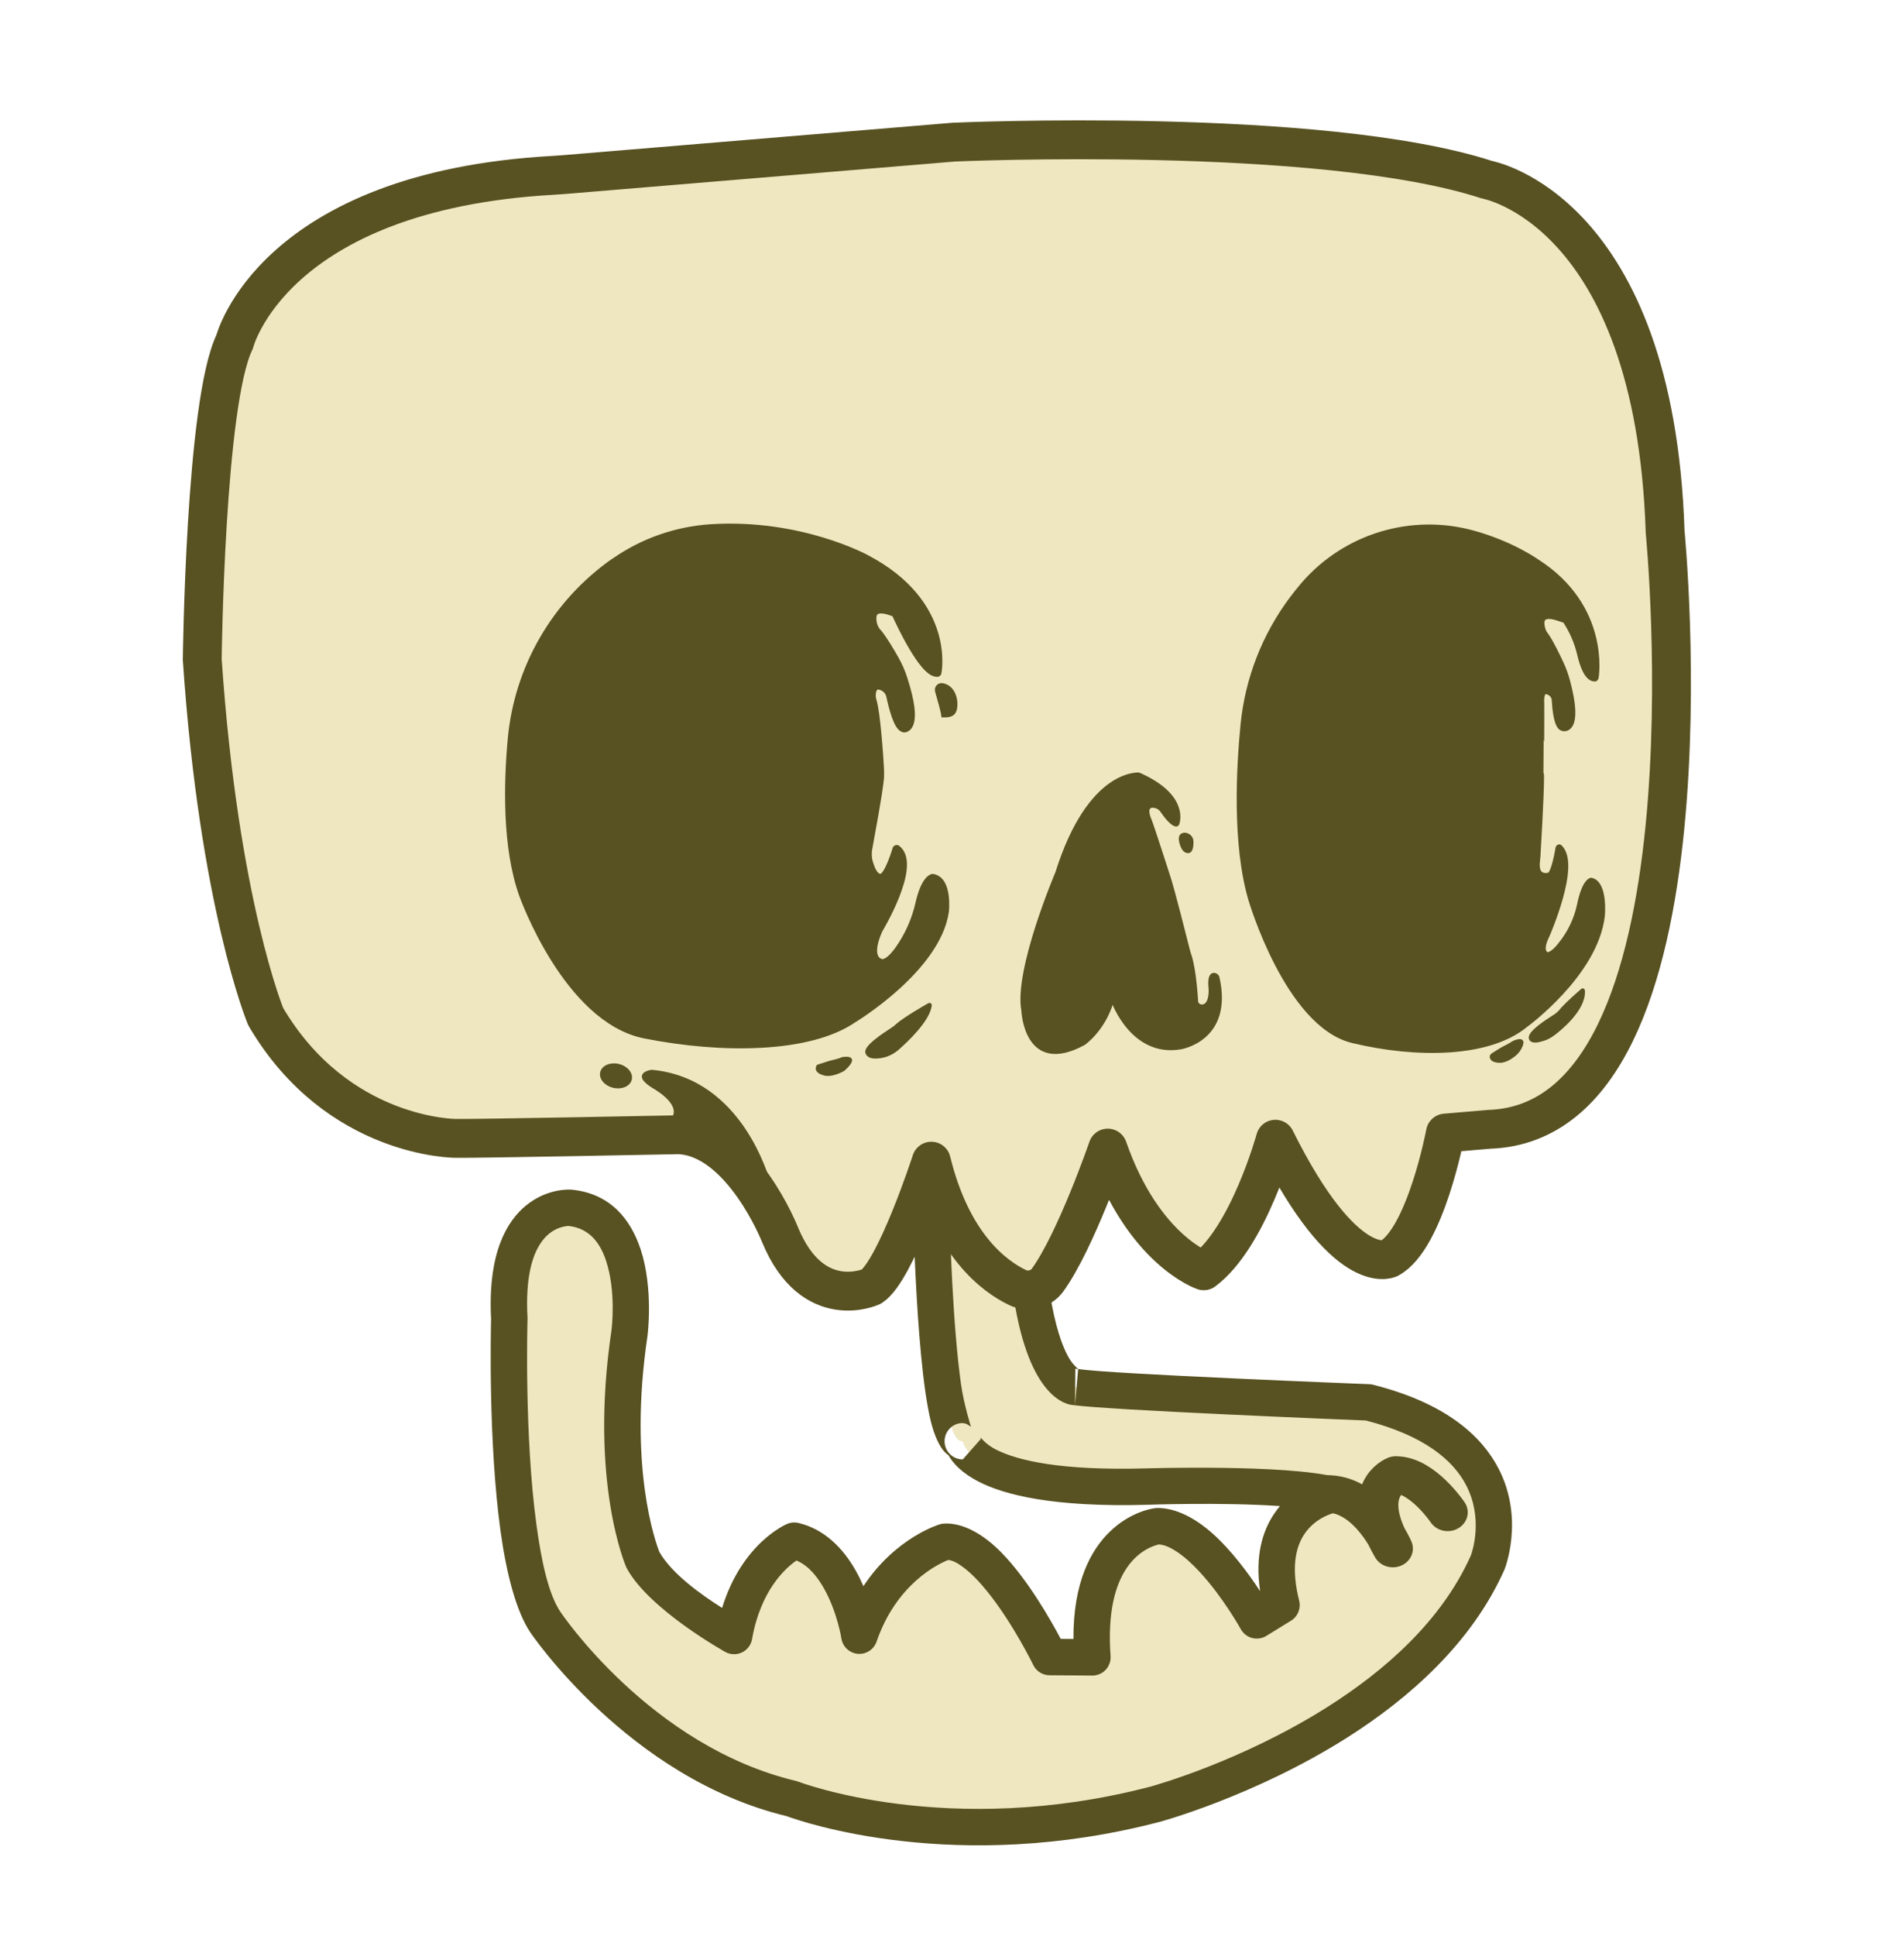
<svg width="100%" height="100%" viewBox="0 0 784 797" version="1.1" xmlns="http://www.w3.org/2000/svg" xmlns:xlink="http://www.w3.org/1999/xlink" xml:space="preserve" xmlns:serif="http://www.serif.com/" style="fill-rule:evenodd;clip-rule:evenodd;stroke-linecap:round;stroke-linejoin:round;stroke-miterlimit:1.5;">
    <g transform="matrix(1,0,0,1,-4471.26,-452.067)">
        <g id="Artboard2" transform="matrix(0.713,0,0,0.62,3590.25,452.067)">
            <rect x="1235.34" y="0" width="1099.13" height="1284.2" style="fill:none;"/>
            <g transform="matrix(1.402,0,0,1.612,-3432.64,-588.542)">
                <path d="M3713.05,851.392C3713.05,851.392 3714.42,961.016 3726.31,958.638C3726.31,958.638 3728.39,979.385 3801.98,977.324C3801.98,977.324 3858.02,975.462 3878.32,980.694C3878.32,980.694 3847.64,986.474 3857.6,1026.16L3847.41,1032.43C3847.41,1032.43 3825.95,993.636 3806.61,993.636C3806.61,993.636 3776.04,996.853 3779.71,1047.65C3779.71,1047.65 3775.55,1047.62 3762.08,1047.52C3762.08,1047.52 3738.45,998.781 3718.98,1000.05C3718.98,1000.05 3694.45,1007.49 3683.72,1038.72C3683.72,1038.72 3678.47,1004.68 3656.91,999.603C3656.91,999.603 3637.51,1008.1 3632.12,1038.86C3632.12,1038.86 3603.07,1023.15 3594.54,1007.45C3594.54,1007.45 3580.07,974.049 3589.04,914.051C3589.04,914.051 3595.39,865.694 3564.64,862.523C3564.64,862.523 3536.9,860.313 3539.53,908.261C3539.53,908.261 3536.6,1006.65 3554.36,1033.13C3554.36,1033.13 3593.08,1090.94 3655.96,1105.87C3655.96,1105.87 3719.7,1130.58 3805.44,1108.17C3805.44,1108.17 3910.87,1079.76 3942.54,1008.57C3942.54,1008.57 3961.96,959.931 3893.46,942.645C3893.46,942.645 3784.45,938.339 3772.55,936.278C3772.55,936.278 3760.45,936.134 3754.67,897.971L3756.33,846.997L3713.05,851.392Z" style="fill:rgb(239,231,192);"/>
                <path d="M3848.8,1020.4C3844.22,1013.42 3837,1003.52 3828.91,996.387C3821.84,990.159 3814,986.136 3806.61,986.136C3806.35,986.136 3806.08,986.149 3805.82,986.177C3805.82,986.177 3795.8,987.005 3786.49,996.28C3779.17,1003.57 3771.77,1016.57 3771.9,1040.09C3771.9,1040.09 3766.67,1040.05 3766.67,1040.05C3762.55,1032.29 3752.98,1015.45 3742.23,1004.49C3734.61,996.72 3726.12,992.069 3718.49,992.566C3717.92,992.603 3717.36,992.706 3716.81,992.872C3716.81,992.872 3698.78,998.081 3685.39,1018.33C3684.46,1016.19 3683.4,1014 3682.19,1011.87C3677.08,1002.83 3669.36,994.826 3658.63,992.302C3657.05,991.93 3655.39,992.082 3653.9,992.733C3653.9,992.733 3635.49,1000.27 3627.18,1027.29C3618.75,1022 3606.38,1013.18 3601.31,1004.2C3600.03,1000.97 3588.34,969.443 3596.46,915.16C3596.46,915.116 3596.47,915.072 3596.47,915.029C3596.47,915.029 3598.95,895.815 3593.64,879.684C3589.53,867.235 3581.13,856.683 3565.4,855.062C3565.35,855.056 3565.29,855.051 3565.23,855.046C3565.23,855.046 3555.51,854.057 3546.33,861.622C3538.7,867.901 3530.58,880.809 3532.02,908.362C3531.91,912.617 3530.84,958.759 3535.89,995.503C3538.32,1013.15 3542.35,1028.69 3548.13,1037.3C3548.32,1037.6 3588.56,1097.34 3653.77,1113.05C3660.02,1115.35 3723.47,1137.35 3807.34,1115.42C3807.36,1115.42 3807.38,1115.41 3807.39,1115.41C3807.39,1115.41 3846.39,1104.92 3884.61,1080.72C3910.6,1064.26 3936.11,1041.46 3949.39,1011.62C3949.43,1011.53 3949.47,1011.44 3949.5,1011.35C3949.5,1011.35 3957.82,990.74 3946.99,969.864C3940.18,956.742 3925.7,943.044 3895.3,935.373C3894.79,935.245 3894.28,935.171 3893.76,935.15C3893.76,935.15 3785.74,930.937 3773.85,928.891C3773.44,928.56 3771.52,926.928 3769.97,924.22C3767.14,919.265 3764.28,911.043 3762.18,897.523C3762.18,897.521 3763.82,847.242 3763.82,847.242C3763.89,845.079 3763.03,842.992 3761.45,841.515C3759.86,840.039 3757.72,839.317 3755.57,839.536L3712.3,843.931C3708.43,844.323 3705.51,847.602 3705.56,851.486C3705.56,851.486 3706.53,922.84 3713.07,950.146C3714.66,956.757 3716.98,961.285 3719.08,963.307C3719.53,963.735 3719.98,964.112 3720.44,964.439C3722.16,967.559 3725.73,971.674 3733.16,975.442C3743.42,980.646 3763.34,985.909 3802.19,984.821C3802.2,984.82 3802.21,984.82 3802.23,984.82C3802.23,984.82 3833.27,983.709 3856.97,985.351C3856.04,986.442 3855.15,987.626 3854.31,988.912C3849.8,995.824 3846.63,1005.85 3848.8,1020.4ZM3720.68,858.157L3748.55,855.326C3748.55,855.326 3747.17,897.727 3747.17,897.727C3747.16,898.184 3747.18,898.642 3747.25,899.094C3753.6,940.995 3769.1,943.653 3771.99,943.779C3786.27,945.789 3882.63,949.714 3892.37,950.107C3916.28,956.284 3928.26,966.344 3933.67,976.77C3940.87,990.65 3936.1,1004.35 3935.61,1005.68C3923.53,1032.72 3900.15,1053.13 3876.59,1068.05C3841.07,1090.54 3804.86,1100.55 3803.53,1100.91C3720.43,1122.63 3658.67,1098.88 3658.67,1098.88C3658.35,1098.75 3658.03,1098.65 3657.69,1098.57C3597.57,1084.3 3560.59,1028.95 3560.59,1028.95C3560.59,1028.95 3560.59,1028.95 3560.59,1028.95C3555.7,1021.67 3552.81,1008.38 3550.75,993.458C3545.6,955.999 3547.02,908.484 3547.02,908.484C3547.03,908.272 3547.03,908.061 3547.02,907.85C3546.11,891.305 3548.92,881.589 3553.19,875.998C3557.68,870.119 3563.48,869.997 3564,869.999C3572.8,870.97 3577.09,877.381 3579.39,884.377C3583.5,896.868 3581.78,911.644 3581.61,912.977C3572.27,975.606 3587.66,1010.43 3587.66,1010.43C3587.74,1010.64 3587.84,1010.84 3587.95,1011.03C3597.22,1028.09 3628.55,1045.46 3628.55,1045.46C3630.67,1046.6 3633.22,1046.66 3635.39,1045.61C3637.56,1044.56 3639.09,1042.53 3639.51,1040.15C3643.05,1019.96 3653.34,1010.85 3657.81,1007.76C3662.9,1009.93 3666.46,1014.53 3669.14,1019.26C3674.62,1028.96 3676.31,1039.86 3676.31,1039.86C3676.83,1043.27 3679.62,1045.88 3683.05,1046.19C3686.49,1046.5 3689.69,1044.42 3690.81,1041.16C3699.03,1017.25 3716.27,1009.15 3720.3,1007.54C3722.35,1007.72 3724.38,1008.98 3726.49,1010.53C3730.02,1013.14 3733.47,1016.85 3736.71,1020.9C3747.22,1034.04 3755.34,1050.79 3755.34,1050.79C3756.58,1053.36 3759.18,1055 3762.03,1055.02C3775.49,1055.12 3779.65,1055.15 3779.65,1055.15C3781.74,1055.17 3783.75,1054.31 3785.18,1052.78C3786.61,1051.26 3787.34,1049.2 3787.19,1047.11C3785.89,1029.17 3789.1,1017.89 3793.82,1010.88C3798.95,1003.25 3805.62,1001.46 3807.1,1001.15C3809.48,1001.29 3811.85,1002.45 3814.22,1003.97C3817.57,1006.14 3820.82,1009.14 3823.83,1012.39C3833.58,1022.91 3840.85,1036.06 3840.85,1036.06C3841.84,1037.85 3843.52,1039.16 3845.51,1039.68C3847.49,1040.2 3849.6,1039.89 3851.34,1038.82L3861.53,1032.55C3864.32,1030.83 3865.67,1027.51 3864.88,1024.33C3861.61,1011.32 3863.22,1002.71 3866.87,997.112C3871.73,989.665 3879.7,988.064 3879.7,988.064C3883.16,987.414 3885.7,984.453 3885.81,980.942C3885.93,977.43 3883.59,974.309 3880.19,973.431C3859.33,968.053 3801.73,969.828 3801.73,969.828C3767.02,970.8 3749.12,966.719 3739.94,962.065C3735.78,959.956 3733.61,957.006 3733.61,957.006C3733.61,957.006 3733.75,957.705 3733.75,957.705C3733.75,957.705 3726.31,966.138 3726.31,966.138C3722.46,966.138 3719.23,963.214 3718.85,959.377C3718.47,955.539 3721.06,952.039 3724.84,951.283C3725.78,951.095 3726.7,951.148 3727.59,951.425C3728.23,951.624 3729.7,952.722 3729.7,952.722C3729.7,952.722 3726.77,943.48 3725.63,935.462C3722.17,911.21 3721.02,873.512 3720.68,858.157L3720.68,858.157ZM3773.83,928.937C3773.58,928.895 3772.92,928.787 3772.87,928.785C3772.75,928.779 3772.67,928.779 3772.67,928.779C3772.67,928.779 3772.55,943.778 3772.55,943.778L3773.83,928.937Z" style="fill:rgb(88,81,33);"/>
            </g>
            <g transform="matrix(1.402,0,0,1.612,-3432.64,-588.542)">
                <path d="M3722.66,423.631C3722.66,423.631 3874.06,416.908 3942.24,439.115C3942.24,439.115 4011.28,451.325 4015.63,584.182C4015.63,584.182 4039.5,826.96 3943.16,830.19L3925.11,831.729C3925.11,831.729 3916.93,875.27 3901.92,883.402C3901.92,883.402 3883.85,892.126 3855.08,834.264C3855.08,834.264 3844.02,874.685 3825.57,888.446C3825.57,888.446 3800.74,880.086 3786.04,837.919C3786.04,837.919 3772.94,876.029 3761.29,892.219C3758.48,896.082 3753.32,897.417 3748.99,895.407C3739.19,890.746 3721.83,877.871 3713.35,843.306C3713.35,843.306 3698.72,888.402 3688.7,894.97C3688.7,894.97 3664.52,906.192 3651.07,873.664C3651.07,873.664 3635.24,833.4 3609.23,832.418C3609.23,832.418 3525.92,834.074 3517.56,833.922C3517.56,833.922 3468.74,834.12 3439.17,783.772C3439.17,783.772 3419.88,737.447 3413.04,636.749C3413.04,636.749 3414.2,530.83 3426.36,505.918C3426.36,505.918 3441.95,443.785 3557.59,437.31C3559.08,437.227 3560.57,437.124 3562.06,437C3581.58,435.38 3722.66,423.631 3722.66,423.631Z" style="fill:rgb(239,231,192);stroke:rgb(88,81,33);stroke-width:16px;"/>
            </g>
            <g transform="matrix(1.402,0,0,1.612,-3432.64,-588.542)">
                <path d="M3715.78,642.101C3715.78,642.101 3721.67,613.83 3686.54,595.342C3686.54,595.342 3659.48,580.405 3622.55,582.746C3608.35,583.669 3594.68,588.465 3583.02,596.612C3582.97,596.593 3582.94,596.611 3582.92,596.63C3558.77,613.53 3543.29,640.211 3540.62,669.564C3538.95,687.808 3538.34,713.97 3545.25,733.404C3545.25,733.404 3563.36,784.648 3595.39,791.03C3627.43,797.411 3663,796.949 3680.92,784.742C3680.92,784.742 3715.55,763.936 3718.86,740.298C3718.86,740.298 3720.22,727.871 3713.93,726.76C3713.93,726.76 3710.84,727.141 3708.53,737.326C3707,744.047 3704.18,750.406 3700.23,756.05C3697.98,759.264 3695.51,761.776 3693.2,761.863C3693.2,761.863 3685.64,761.504 3691.49,748.084C3691.49,748.084 3707.61,721.491 3699.09,714.853C3699.09,714.853 3695.97,725.56 3693.18,726.538C3693.18,726.538 3690.05,728.2 3687.87,721.328C3687.06,719.117 3686.87,716.728 3687.31,714.417C3688.33,708.648 3691.36,692.896 3692.11,685.539C3692.18,684.096 3692.17,682.65 3692.08,681.208C3691.84,676.2 3690.54,658.49 3689.11,653.932C3688.76,652.93 3688.64,651.861 3688.75,650.805C3688.93,648.808 3689.83,646.381 3693.15,647.716C3694.9,648.412 3696.18,649.941 3696.56,651.786C3697.46,655.993 3699.57,664.618 3702.16,665.003C3702.16,665.003 3708.48,665.274 3701.72,644.552C3700.85,641.844 3699.7,639.232 3698.3,636.754C3696.5,633.554 3693.75,628.918 3691.54,626.115C3690.23,624.822 3689.37,623.139 3689.1,621.319C3688.57,618.146 3689.25,613.91 3697.66,617.137C3708.92,621.46 3700.86,618.367 3699.01,617.655C3698.95,617.632 3698.88,617.647 3698.84,617.693C3698.79,617.739 3698.78,617.808 3698.81,617.866C3700.16,620.867 3710.04,642.304 3715.78,642.101Z" style="fill:rgb(88,81,33);stroke:rgb(88,81,33);stroke-width:3.5px;"/>
            </g>
            <g transform="matrix(1.161,0,0,1.612,-2157.33,-585.729)">
                <path d="M3715.78,642.101C3715.78,642.101 3721.67,613.83 3686.54,595.342C3686.54,595.342 3674.25,588.077 3655.12,583.734C3624.59,576.753 3591.93,584.933 3571.2,604.757C3569.31,606.603 3567.39,608.563 3565.5,610.652C3551.97,625.609 3543.64,643.347 3541.43,661.944C3539.3,679.814 3537.3,711.057 3545.25,733.404C3545.25,733.404 3563.36,784.648 3595.39,791.03C3627.43,797.411 3663,796.949 3680.92,784.742C3680.92,784.742 3715.55,763.936 3718.86,740.298C3718.86,740.298 3720.22,727.871 3713.93,726.76C3713.93,726.76 3711.01,727.118 3708.73,736.449C3707.12,742.589 3703.76,748.325 3698.96,753.187C3696.72,755.583 3694.25,757.369 3692.06,757.451C3692.06,757.451 3686.54,756.26 3691.49,748.084C3691.49,748.084 3706.57,719.64 3698.04,713.002C3698.04,713.002 3696.06,723.591 3693.27,724.568C3693.27,724.568 3684.99,726.815 3686.67,717.097C3686.73,716.739 3686.78,716.379 3686.8,716.017C3687.07,712.318 3688.61,690.453 3688.58,683.734C3688.57,683.37 3688.56,683.006 3688.57,682.641C3688.56,682.623 3688.79,655.871 3688.7,653.013C3688.7,652.928 3688.69,652.843 3688.68,652.758C3688.59,651.469 3688.45,645.775 3693.21,647.742C3694.96,648.457 3696.11,649.899 3696.21,651.513C3696.47,655.063 3697.26,662.126 3699.82,662.507C3699.82,662.507 3708.31,665.008 3701.58,644.171C3700.81,641.755 3699.78,639.401 3698.51,637.135C3696.67,633.844 3693.68,628.757 3691.34,625.876C3690.2,624.774 3689.42,623.448 3689.07,622.024C3688.29,619.081 3688.43,614.523 3697.66,617.137C3706.72,619.702 3700.22,616.859 3701.28,618.162C3701.28,618.162 3701.28,618.162 3701.28,618.163C3704.84,622.554 3707.41,627.445 3708.86,632.597C3710.14,637.133 3712.34,642.222 3715.78,642.101Z" style="fill:rgb(88,81,33);stroke:rgb(88,81,33);stroke-width:3.81px;"/>
            </g>
            <g transform="matrix(1.402,0,0,1.612,-3432.64,-588.542)">
                <path d="M3814.3,705.057C3814.66,705.004 3814.96,704.758 3815.08,704.416C3815.82,702.266 3817.78,691.959 3798.91,683.682C3798.91,683.682 3778.28,681.725 3764.88,724.443C3764.88,724.443 3747.71,764.654 3750.88,781.358C3750.88,781.358 3751.9,808.303 3776.32,795.09C3776.32,795.09 3784.53,789.453 3788,777.687C3788,777.687 3795.95,800.216 3816.02,796.835C3816.02,796.835 3837.43,793.559 3831.63,767.687C3831.43,766.812 3830.66,766.189 3829.76,766.188C3828.65,766.177 3827.47,767.223 3827.98,772.11C3827.98,772.11 3828.51,777.951 3825.62,779.097C3825.62,779.097 3823.78,779.791 3822.91,777.929C3822.88,777.855 3822.86,777.775 3822.85,777.693C3822.78,776.639 3822.14,764.872 3820.14,758.652C3819.85,757.861 3819.61,757.056 3819.41,756.239C3818.3,752.064 3813.13,731.063 3811.1,725.219C3811.1,725.219 3804.88,705.816 3803.63,702.651C3803.6,702.581 3803.57,702.511 3803.54,702.442C3803.11,701.432 3801.3,696.776 3805.2,697.378C3806.41,697.564 3807.48,698.245 3808.15,699.255C3809.51,701.26 3812.33,705.046 3814.3,705.057Z" style="fill:rgb(88,81,33);stroke:rgb(88,81,33);stroke-width:0.85px;"/>
            </g>
            <g transform="matrix(1.342,-0.467,0.406,1.543,-3492.61,1242.98)">
                <path d="M3817.95,708.786C3819.53,708.786 3821.33,710.598 3820.8,712.683C3820.16,715.209 3819.1,716.829 3817.95,716.58C3816.41,716.247 3815.87,714.549 3815.87,712.398C3815.87,710.247 3816.38,708.786 3817.95,708.786Z" style="fill:rgb(88,81,33);stroke:rgb(88,81,33);stroke-width:0.85px;"/>
            </g>
            <g transform="matrix(1.402,0,0,1.612,-3432.64,-588.542)">
                <path d="M3718.18,646.916C3717.37,646.709 3716.51,646.944 3715.92,647.534C3715.33,648.124 3715.1,648.982 3715.31,649.789C3716.31,653.336 3718.02,659.107 3717.89,660.149C3717.89,660.15 3717.89,660.151 3717.89,660.152C3717.89,660.153 3717.89,660.153 3717.89,660.152C3717.92,659.844 3722.31,660.976 3723.34,657.653C3724.35,654.392 3723.31,647.963 3718.18,646.916Z" style="fill:rgb(88,81,33);stroke:rgb(88,81,33);stroke-width:0.85px;"/>
            </g>
            <g transform="matrix(1.402,0,0,1.612,-3432.64,-588.542)">
                <path d="M3646.41,850.924C3646.09,851.683 3635.88,809.57 3598.16,806.096C3598.16,806.096 3589.56,807.193 3598.87,812.919C3598.87,812.919 3610.17,819.067 3607.21,824.985L3620.69,840.536C3620.69,840.536 3646.74,850.164 3646.41,850.924Z" style="fill:rgb(88,81,33);stroke:rgb(88,81,33);stroke-width:0.85px;"/>
            </g>
            <g transform="matrix(1.364,0.374,-0.326,1.568,-3031.69,-1897.49)">
                <ellipse cx="3583.18" cy="810.988" rx="6.252" ry="4.626" style="fill:rgb(88,81,33);stroke:rgb(88,81,33);stroke-width:0.85px;"/>
            </g>
            <g transform="matrix(1.402,0,0,1.612,-3432.64,-588.542)">
                <path d="M3713.13,779.077C3713.13,778.887 3713.03,778.71 3712.87,778.613C3712.7,778.517 3712.5,778.516 3712.34,778.611C3709.84,780.026 3702.42,784.333 3699.25,787.062C3698.58,787.732 3697.83,788.318 3697.02,788.808C3694.14,790.687 3685.51,796.223 3686.67,798.736C3686.67,798.736 3687,800.626 3690.26,800.626C3693.66,800.626 3696.95,799.4 3699.53,797.172C3703.48,793.712 3712.43,785.259 3713.13,779.077Z" style="fill:rgb(88,81,33);stroke:rgb(88,81,33);stroke-width:0.85px;"/>
            </g>
            <g transform="matrix(1.172,0,0,1.624,-2201.63,-607.653)">
                <path d="M3713.33,779.089C3713.3,778.9 3713.14,778.741 3712.92,778.675C3712.71,778.608 3712.47,778.645 3712.29,778.771C3710.31,780.191 3705.44,783.749 3702.43,786.435C3701.32,787.704 3699.92,788.775 3698.3,789.583C3694.4,791.635 3685.59,796.382 3686.67,798.736C3686.67,798.736 3687.01,800.699 3692.06,799.531C3694.28,799.1 3696.38,798.299 3698.21,797.176C3701.52,795.189 3714.05,786.8 3713.33,779.089Z" style="fill:rgb(88,81,33);stroke:rgb(88,81,33);stroke-width:0.92px;"/>
            </g>
            <g transform="matrix(1.402,0,0,1.612,-3432.64,-588.542)">
                <path d="M3671.79,802.31C3671.79,802.31 3675.58,801.468 3676.66,800.882C3676.66,800.882 3684.41,799.322 3677.28,805.758C3677.28,805.758 3672.07,808.848 3668.67,807.413C3668.67,807.413 3665.06,806.468 3666.52,803.993L3671.79,802.31Z" style="fill:rgb(88,81,33);stroke:rgb(88,81,33);stroke-width:0.85px;"/>
            </g>
            <g transform="matrix(1.365,-0.37,0.322,1.569,-3166.94,795.378)">
                <path d="M3671.54,802.389C3671.78,802.314 3672.01,802.247 3672.26,802.189C3672.99,802.03 3674.45,801.676 3675.54,801.321C3676.45,800.937 3677.42,800.742 3678.4,800.75C3679.74,800.727 3681.12,801.149 3679.68,803.196C3678.72,804.63 3677.37,805.765 3675.79,806.476C3674.08,807.284 3671.17,808.289 3668.94,807.515C3668.84,807.481 3668.75,807.451 3668.65,807.424C3668.47,807.357 3666.34,806.738 3666.18,805.292C3666.08,804.689 3666.43,804.101 3667.01,803.915C3668.08,803.496 3670.72,802.652 3671.54,802.389Z" style="fill:rgb(88,81,33);stroke:rgb(88,81,33);stroke-width:0.85px;"/>
            </g>
            <g transform="matrix(1.402,0,0,1.507,-3432.64,-483.518)">
                <path d="M3926.05,987.078C3926.05,987.078 3915.68,970.625 3904.74,970.625C3904.74,970.625 3889.26,977.029 3903.46,1003.02C3903.46,1003.02 3894.12,979.718 3877.28,978.981" style="fill:none;stroke:rgb(88,81,33);stroke-width:16.53px;"/>
            </g>
        </g>
    </g>
</svg>
